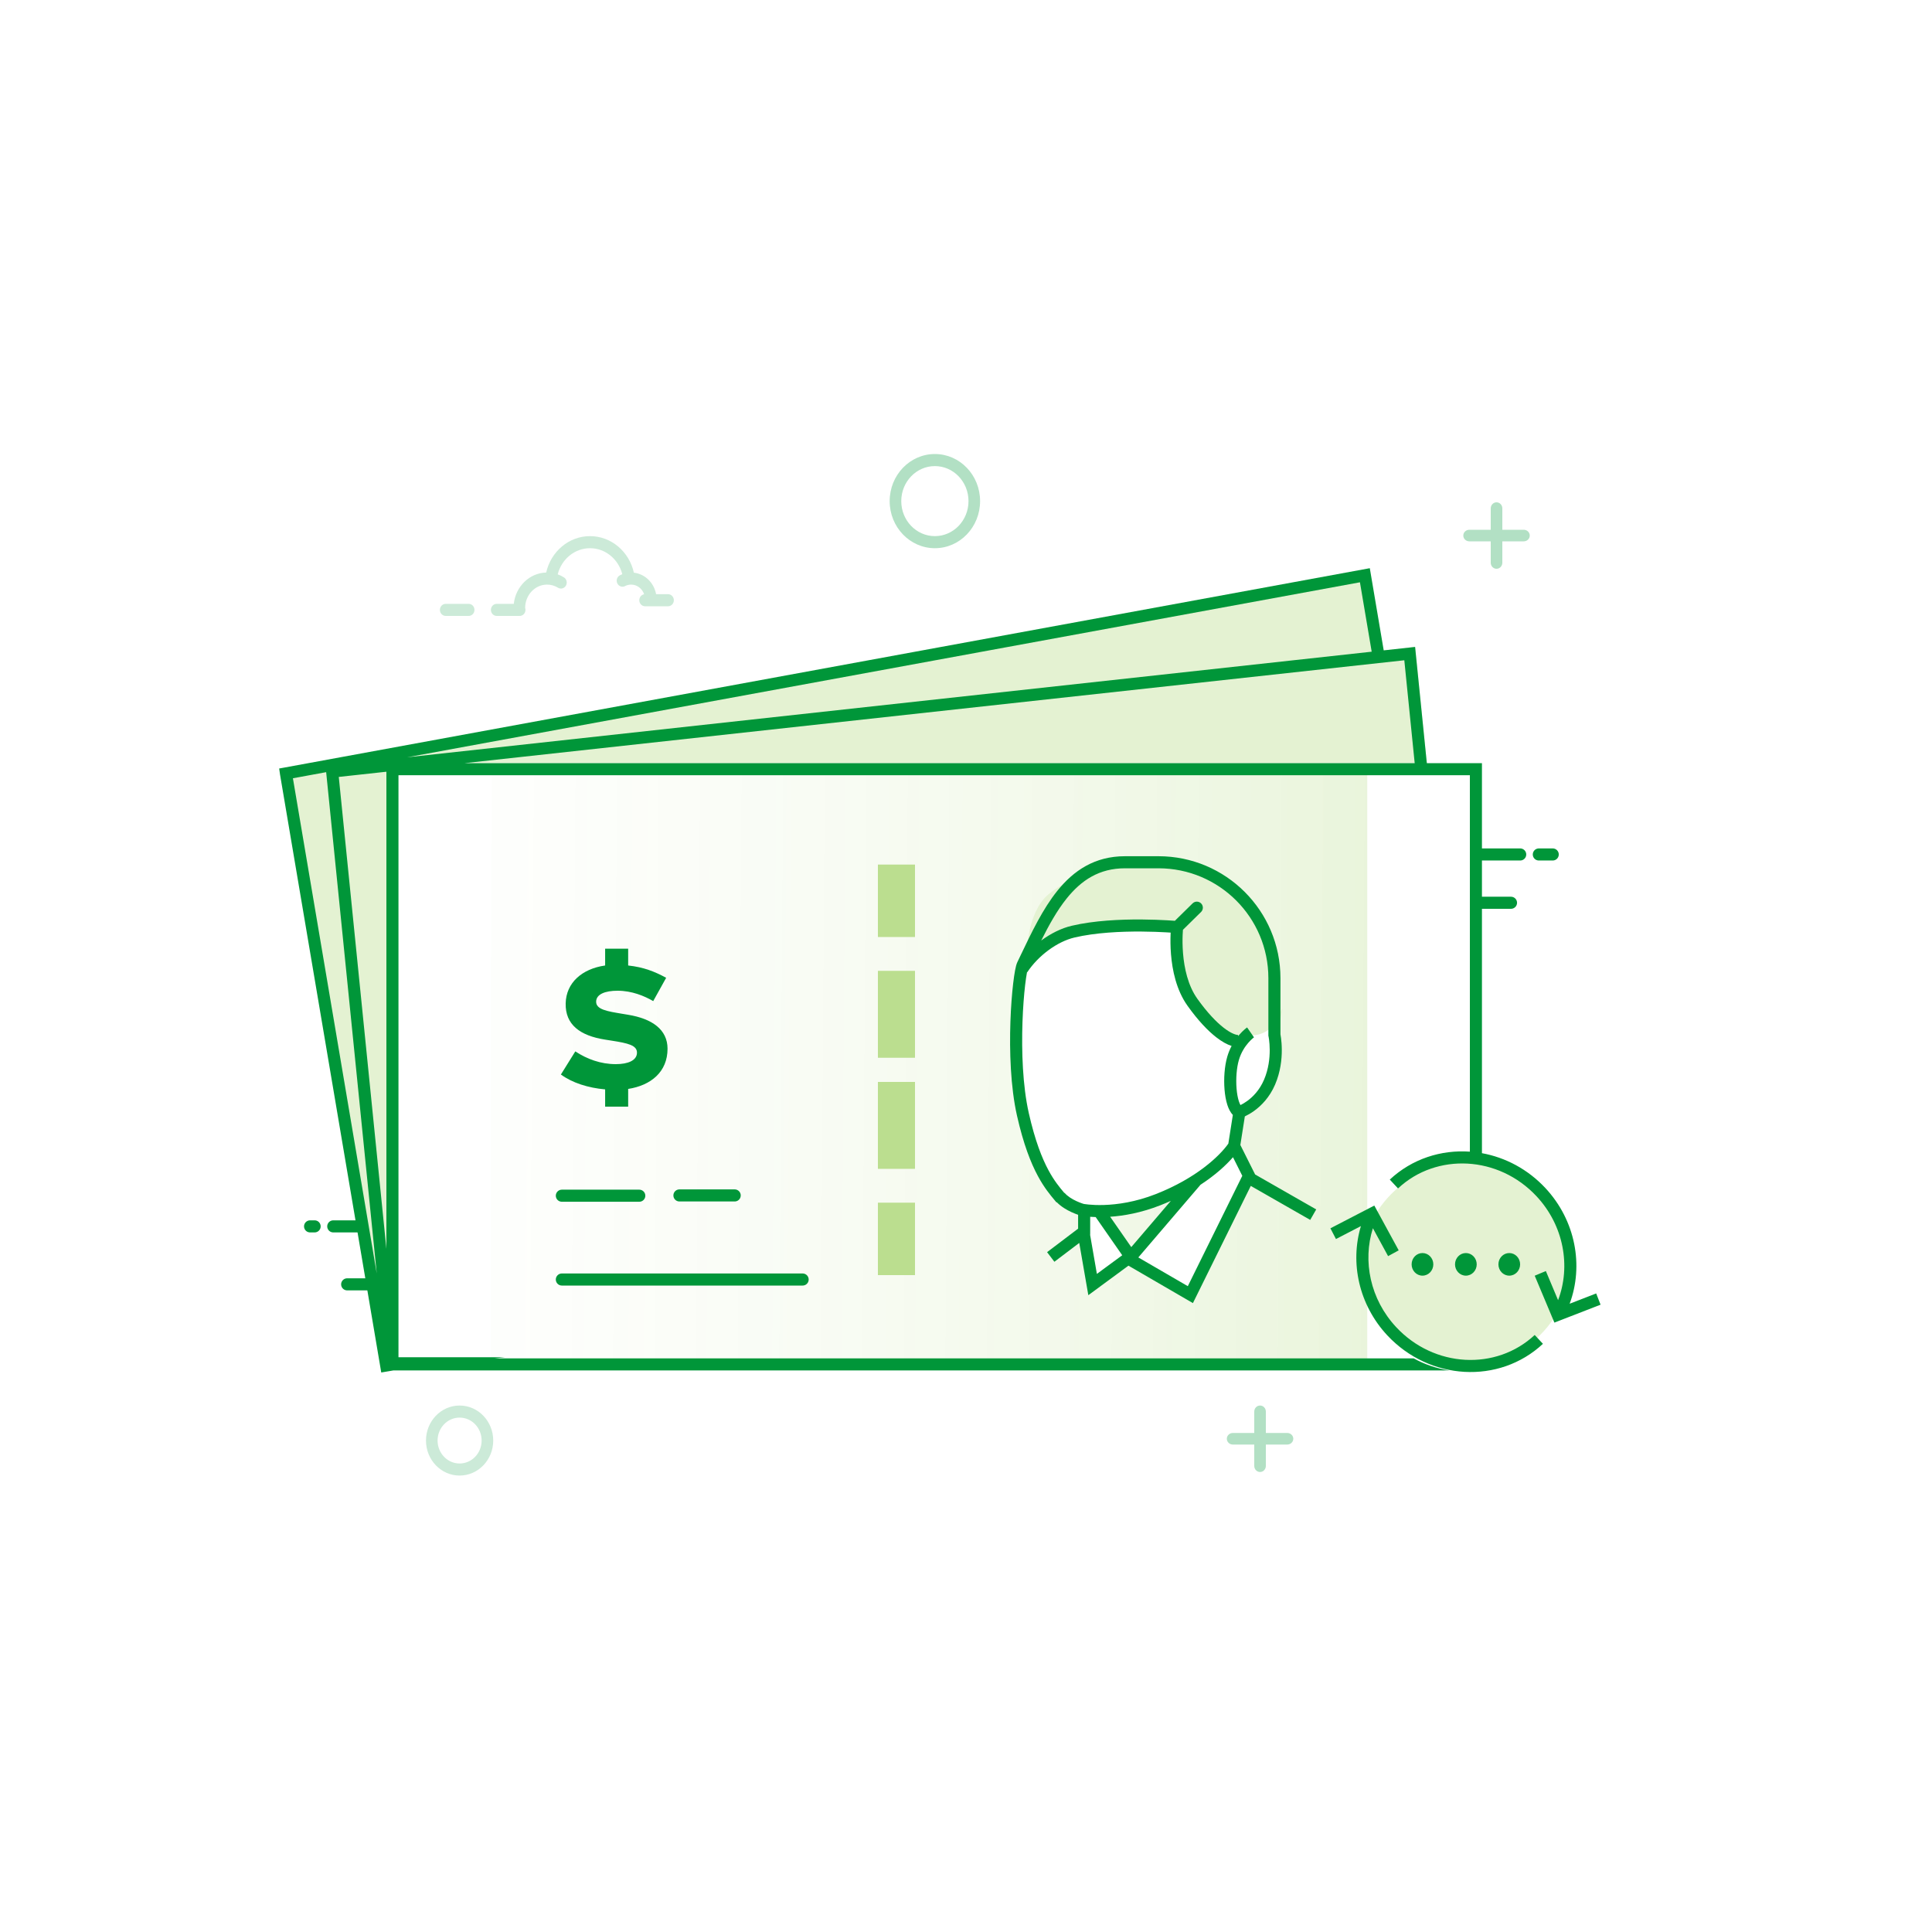 <svg width="400" height="400" viewBox="0 0 400 400" fill="none" xmlns="http://www.w3.org/2000/svg">
<rect width="400" height="400" fill="white"/>
<path fill-rule="evenodd" clip-rule="evenodd" d="M68.997 160.125L81.271 158.844V274.021L68.997 160.125Z" fill="#E4F2D2"/>
<path fill-rule="evenodd" clip-rule="evenodd" d="M80 281.228L59.207 160.125L282.582 119.096L285.46 136.101L68.997 160.125L80 281.228Z" fill="#E4F2D2"/>
<path fill-rule="evenodd" clip-rule="evenodd" d="M67.404 158.637L292.983 133.94L295.516 159.049L67.404 158.637Z" fill="#E4F2D2"/>
<path d="M80 158H306.821V283.736H80V158Z" fill="white"/>
<rect opacity="0.6" x="101.637" y="160" width="181.44" height="123" fill="url(#paint0_linear)" fill-opacity="0.3"/>
<path d="M130.055 229.117V225.45C134.748 224.728 138.206 221.935 138.206 217.128C138.206 213.138 134.995 210.915 130.055 210.098L128.801 209.889C125.723 209.376 123.386 209.015 123.424 207.362C123.462 205.842 125.267 205.12 127.87 205.12C130.815 205.12 133.418 206.203 135.242 207.267L137.921 202.441C135.546 201.149 133.247 200.237 130.055 199.895V196.418H125.286V199.895C120.498 200.579 117.211 203.467 117.116 207.742C117.021 212.131 120.061 214.43 125.305 215.247L126.635 215.456C130.055 215.988 131.917 216.425 131.879 217.983C131.841 219.579 129.979 220.32 127.509 220.32C124.336 220.32 121.505 219.256 119.111 217.679L116.128 222.467C118.484 224.196 121.79 225.241 125.286 225.545V229.117H130.055Z" fill="#009639"/>
<path d="M116.325 247.559H132.357" stroke="#009639" stroke-width="2.5" stroke-linecap="round"/>
<path d="M140.669 247.502H152.11" stroke="#009639" stroke-width="2.5" stroke-linecap="round"/>
<path d="M116.325 264.91H166.177" stroke="#009639" stroke-width="2.5" stroke-linecap="round"/>
<rect x="181.76" y="179" width="7.68" height="15" fill="#BBDE8F"/>
<rect x="181.76" y="201" width="7.68" height="18" fill="#BBDE8F"/>
<rect x="181.76" y="224" width="7.68" height="18" fill="#BBDE8F"/>
<rect x="181.76" y="249" width="7.68" height="15" fill="#BBDE8F"/>
<path fill-rule="evenodd" clip-rule="evenodd" d="M219.697 248.149C217.734 245.769 214.396 242.321 211.777 230.708C209.157 219.094 210.852 201.63 211.752 199.757C216.763 189.334 221.348 178.521 232.913 178.521L239.853 178.521C253.108 178.521 263.853 189.267 263.853 202.521V214.291C263.853 214.291 264.931 219.19 262.85 224.047C260.769 228.903 256.605 230.244 256.605 230.244L255.505 237.257C255.505 237.257 245.051 246.563 239.786 248.376C229.848 251.798 220.553 249.187 219.697 248.149Z" fill="white"/>
<path fill-rule="evenodd" clip-rule="evenodd" d="M212.588 197.487C212.588 197.487 220.139 191.523 227.172 191.523C234.205 191.523 239.331 191.644 243.02 191.644C246.71 191.644 243.334 196.451 244.537 200.014C245.739 203.577 245.411 203.117 247.79 207.016C250.17 210.915 254.64 215.532 256.34 215.532C258.039 215.532 259.319 214.343 259.319 214.343C259.319 214.343 263.205 214.524 264.94 210.003C266.675 205.482 263.853 216.162 263.853 214.291C263.853 212.421 266.974 205.971 263.158 197.487C259.342 189.002 261.338 185.304 247.901 180.385C234.464 175.466 221.448 181.416 217.018 185.209C212.588 189.002 212.588 197.487 212.588 197.487Z" fill="#E4F2D2"/>
<path fill-rule="evenodd" clip-rule="evenodd" d="M233.989 260.802L246.451 268.04L258.913 244.06L255.505 237.256C255.505 237.256 249.129 243.121 247.79 244.06C246.451 244.999 233.989 260.802 233.989 260.802Z" fill="white"/>
<path fill-rule="evenodd" clip-rule="evenodd" d="M226.251 264.909L224.461 256.624V250.865L227.592 251.481L233.206 260.802L226.251 264.909Z" fill="white"/>
<ellipse cx="303.492" cy="261.77" rx="21.116" ry="21.996" transform="rotate(64 303.492 261.77)" fill="#E4F2D2"/>
<path d="M305.6 176.908H314.741" stroke="#009639" stroke-width="2.5" stroke-linecap="round"/>
<path d="M68.997 253.908H74.742" stroke="#009639" stroke-width="2.5" stroke-linecap="round"/>
<path d="M71.877 265.908H77.621" stroke="#009639" stroke-width="2.5" stroke-linecap="round"/>
<path d="M64.197 253.908H65.141" stroke="#009639" stroke-width="2.5" stroke-linecap="round"/>
<path d="M305.6 186.908H312.837" stroke="#009639" stroke-width="2.5" stroke-linecap="round"/>
<path d="M318.597 176.908H321.477" stroke="#009639" stroke-width="2.5" stroke-linecap="round"/>
<path fill-rule="evenodd" clip-rule="evenodd" d="M102.117 298.25C102.117 302.254 99.001 305.5 95.157 305.5C91.313 305.5 88.197 302.254 88.197 298.25C88.197 294.246 91.313 291 95.157 291C99.001 291 102.117 294.246 102.117 298.25ZM90.597 298.25C90.597 300.873 92.638 303 95.157 303C97.675 303 99.717 300.873 99.717 298.25C99.717 295.627 97.675 293.5 95.157 293.5C92.638 293.5 90.597 295.627 90.597 298.25Z" fill="#CCEAD8"/>
<path fill-rule="evenodd" clip-rule="evenodd" d="M202.917 103.75C202.917 109.135 198.726 113.5 193.557 113.5C188.387 113.5 184.197 109.135 184.197 103.75C184.197 98.365 188.387 94 193.557 94C198.726 94 202.917 98.365 202.917 103.75ZM186.597 103.75C186.597 107.754 189.713 111 193.557 111C197.401 111 200.517 107.754 200.517 103.75C200.517 99.746 197.401 96.5 193.557 96.5C189.713 96.5 186.597 99.746 186.597 103.75Z" fill="#B2E0C4"/>
<path fill-rule="evenodd" clip-rule="evenodd" d="M115.466 118.915C115.911 119.073 116.34 119.279 116.747 119.53C117.317 119.883 117.506 120.649 117.168 121.243C116.83 121.837 116.094 122.033 115.523 121.681C114.841 121.259 114.067 121.035 113.26 121.035C110.771 121.035 108.742 123.181 108.724 125.849C108.769 125.981 108.794 126.122 108.794 126.27C108.794 126.96 108.257 127.52 107.594 127.52H102.837C102.174 127.52 101.637 126.96 101.637 126.27C101.637 125.579 102.174 125.02 102.837 125.02H106.372C106.769 121.433 109.604 118.629 113.084 118.537C114.058 114.195 117.771 111 122.157 111C126.557 111 130.274 114.213 131.237 118.567C133.544 118.827 135.401 120.658 135.838 123.02H138.314C138.977 123.02 139.514 123.579 139.514 124.27C139.514 124.96 138.977 125.52 138.314 125.52H133.557C132.894 125.52 132.357 124.96 132.357 124.27C132.357 123.649 132.791 123.134 133.361 123.036C132.958 121.866 131.902 121.035 130.67 121.035C130.228 121.035 129.803 121.14 129.416 121.342C128.823 121.65 128.103 121.399 127.807 120.781C127.511 120.163 127.752 119.413 128.345 119.105C128.506 119.021 128.671 118.946 128.839 118.88C128.038 115.766 125.335 113.5 122.157 113.5C118.971 113.5 116.257 115.781 115.466 118.915ZM97.034 127.52H92.277C91.614 127.52 91.077 126.96 91.077 126.27C91.077 125.579 91.614 125.02 92.277 125.02H97.034C97.697 125.02 98.234 125.579 98.234 126.27C98.234 126.96 97.697 127.52 97.034 127.52Z" fill="#CCEAD8"/>
<path fill-rule="evenodd" clip-rule="evenodd" d="M259.681 296.68V292.25C259.681 291.56 260.218 291 260.881 291C261.544 291 262.081 291.56 262.081 292.25V296.68H266.511C267.201 296.68 267.761 297.217 267.761 297.88C267.761 298.542 267.201 299.08 266.511 299.08H262.081V303.509C262.081 304.2 261.544 304.759 260.881 304.759C260.218 304.759 259.681 304.2 259.681 303.509V299.08H255.251C254.561 299.08 254.001 298.542 254.001 297.88C254.001 297.217 254.561 296.68 255.251 296.68H259.681Z" fill="#B2E0C4"/>
<path fill-rule="evenodd" clip-rule="evenodd" d="M308.641 109.68V105.25C308.641 104.56 309.178 104 309.841 104C310.504 104 311.041 104.56 311.041 105.25V109.68H315.471C316.161 109.68 316.721 110.217 316.721 110.88C316.721 111.542 316.161 112.08 315.471 112.08H311.041V116.509C311.041 117.2 310.504 117.759 309.841 117.759C309.178 117.759 308.641 117.2 308.641 116.509V112.08H304.211C303.521 112.08 302.961 111.542 302.961 110.88C302.961 110.217 303.521 109.68 304.211 109.68H308.641Z" fill="#B2E0C4"/>
<path fill-rule="evenodd" clip-rule="evenodd" d="M212.616 201.379C212.623 201.34 212.631 201.301 212.638 201.264L212.68 201.292C214.991 197.815 218.896 194.945 222.453 194.105C226.795 193.08 232.063 192.841 236.298 192.867C238.404 192.88 240.235 192.959 241.537 193.034C241.847 193.052 242.126 193.069 242.373 193.086C242.367 193.208 242.361 193.338 242.355 193.475C242.315 194.503 242.309 195.938 242.441 197.57C242.703 200.798 243.523 204.961 245.866 208.239C248.064 211.316 250.085 213.418 251.821 214.764C252.952 215.642 254.026 216.248 254.991 216.553C254.647 217.207 254.334 217.946 254.094 218.771C253.519 220.746 253.342 223.33 253.526 225.583C253.618 226.715 253.805 227.814 254.105 228.746C254.343 229.488 254.697 230.265 255.248 230.83L254.315 236.779C252.472 239.373 247.705 243.915 239.329 247.212C235.072 248.887 231.292 249.391 228.587 249.479C227.234 249.522 226.152 249.462 225.417 249.392C225.049 249.357 224.769 249.32 224.584 249.292C224.492 249.278 224.424 249.267 224.382 249.26L224.376 249.259L224.321 249.242C224.246 249.219 224.133 249.182 223.992 249.133C223.707 249.034 223.312 248.884 222.874 248.681C221.967 248.263 221.007 247.68 220.41 246.966L220.368 247.001C220.341 246.969 220.315 246.938 220.288 246.905L220.287 246.905C219.36 245.795 218.259 244.48 217.083 242.298C215.741 239.808 214.287 236.154 212.996 230.432C211.721 224.779 211.486 217.633 211.694 211.623C211.797 208.627 212.009 205.94 212.249 203.896C212.37 202.872 212.496 202.021 212.616 201.379ZM218.788 248.899L218.733 248.945C218.619 248.807 218.499 248.663 218.373 248.513L218.373 248.513C217.434 247.392 216.184 245.899 214.883 243.484C213.41 240.751 211.886 236.874 210.557 230.983C209.213 225.023 208.985 217.629 209.195 211.536C209.301 208.48 209.518 205.724 209.767 203.604C209.891 202.545 210.025 201.634 210.159 200.918C210.284 200.253 210.432 199.619 210.626 199.215C210.867 198.714 211.108 198.21 211.35 197.703C213.59 193.014 215.894 188.19 218.9 184.448C222.286 180.233 226.653 177.271 232.913 177.271H239.853C253.798 177.271 265.103 188.576 265.103 202.521V214.168C265.11 214.203 265.117 214.245 265.126 214.293C265.154 214.455 265.192 214.685 265.229 214.974C265.302 215.551 265.377 216.367 265.382 217.341C265.392 219.283 265.128 221.905 263.999 224.539C262.852 227.215 261.125 228.933 259.68 229.979C258.959 230.501 258.307 230.858 257.826 231.087L257.775 231.111L257.731 231.132L256.802 237.055L259.862 243.164L272.508 250.397L271.267 252.567L258.961 245.529L246.98 269.794L234.027 262.27L234.015 262.285L233.99 262.249L233.633 262.041L225.326 268.154L223.448 257.335L218.299 261.237L216.789 259.245L223.211 254.378V251.509L223.169 251.494C222.826 251.374 222.353 251.195 221.826 250.951C220.904 250.525 219.711 249.858 218.788 248.899ZM257.204 243.44L255.276 239.59C253.801 241.291 251.583 243.314 248.557 245.288L235.679 260.339L245.923 266.289L257.204 243.44ZM256.828 228.793C257.187 228.617 257.674 228.345 258.214 227.954C259.372 227.116 260.767 225.734 261.701 223.554C262.653 221.332 262.891 219.077 262.882 217.354C262.877 216.497 262.812 215.785 262.749 215.292C262.717 215.045 262.686 214.855 262.664 214.73C262.653 214.667 262.644 214.621 262.638 214.592L262.632 214.56L262.632 214.559L262.631 214.558L262.603 214.427V202.521C262.603 189.957 252.417 179.771 239.853 179.771H232.913C227.608 179.771 223.9 182.216 220.849 186.013C218.857 188.494 217.184 191.501 215.571 194.731C217.545 193.27 219.73 192.179 221.879 191.672C226.513 190.578 232.018 190.341 236.313 190.367C238.472 190.381 240.345 190.461 241.681 190.538C242.345 190.576 242.877 190.614 243.245 190.642L246.914 187.033C247.406 186.549 248.197 186.555 248.681 187.047C249.166 187.539 249.159 188.331 248.667 188.815L244.915 192.506C244.895 192.761 244.871 193.124 244.853 193.572C244.816 194.525 244.81 195.857 244.933 197.368C245.181 200.425 245.946 204.051 247.9 206.786C249.998 209.722 251.858 211.629 253.353 212.789C254.892 213.983 255.908 214.281 256.34 214.281V214.52C256.411 214.433 256.481 214.35 256.55 214.27C256.982 213.771 257.379 213.393 257.675 213.136C257.824 213.008 257.947 212.909 258.037 212.839C258.082 212.804 258.119 212.777 258.146 212.757L258.181 212.732L258.192 212.724L258.197 212.721L258.199 212.719L258.199 212.719C258.2 212.718 258.2 212.718 258.913 213.745C259.626 214.772 259.627 214.771 259.627 214.771L259.622 214.775C259.611 214.783 259.592 214.797 259.564 214.818C259.51 214.861 259.424 214.929 259.314 215.024C259.095 215.215 258.784 215.508 258.441 215.905C257.754 216.699 256.955 217.888 256.494 219.47C256.024 221.085 255.852 223.352 256.018 225.38C256.1 226.388 256.261 227.286 256.485 227.981C256.602 228.347 256.722 228.61 256.828 228.793ZM226.845 251.982L232.345 259.885L227.099 263.746L225.693 255.648L225.668 255.653L225.711 255.62V251.925C226.048 251.949 226.427 251.97 226.845 251.982ZM223.807 251.48H223.808L224.087 250.476L223.807 251.48ZM223.886 251.48H223.887C223.92 251.312 223.979 251.015 224.084 250.491L223.886 251.48ZM240.244 249.538C240.992 249.244 241.714 248.939 242.41 248.627L234.219 258.201L229.846 251.917C232.652 251.723 236.259 251.107 240.244 249.538Z" fill="#009639"/>
<path fill-rule="evenodd" clip-rule="evenodd" d="M286.483 134.653L283.603 117.639L58.981 158.896L57.8 159.11L57.974 160.334L78.934 284.159L81.399 283.742L81.398 283.736H300.04C297.41 283.33 294.931 282.469 292.686 281.236H102.397L104.548 281H82.5V160.5H304.321V238.438C298.379 238.017 292.364 239.91 287.74 244.222L289.445 246.05C297.435 238.6 310.276 239.259 318.123 247.674C323.797 253.758 325.247 262.181 322.585 269.189L320.052 263.155L317.747 264.123L321.822 273.831L331.379 270.123L330.475 267.792L324.979 269.925C327.904 262.052 326.229 252.701 319.951 245.969C316.302 242.056 311.656 239.631 306.821 238.753V158H295.41L292.982 133.941L286.483 134.653ZM70.14 160.854L80 258.575V159.775L70.14 160.854ZM292.897 158H96.208L290.748 136.701L292.897 158ZM283.993 134.926L281.561 120.556L84.279 156.791L283.993 134.926ZM67.528 159.868L60.645 161.132L78.001 263.665L67.528 159.868ZM284.535 249.598L289.586 258.872L287.39 260.068L284.243 254.289C282.092 261.079 283.668 268.984 289.065 274.771C296.912 283.186 309.753 283.845 317.743 276.395L319.448 278.224C310.379 286.68 295.959 285.83 287.236 276.476C281.308 270.119 279.486 261.428 281.762 253.852L276.598 256.529L275.448 254.309L284.535 249.598ZM294.507 264.11C295.747 264.11 296.753 263.062 296.753 261.77C296.753 260.477 295.747 259.43 294.507 259.43C293.266 259.43 292.26 260.477 292.26 261.77C292.26 263.062 293.266 264.11 294.507 264.11ZM305.739 261.77C305.739 263.062 304.733 264.11 303.492 264.11C302.252 264.11 301.246 263.062 301.246 261.77C301.246 260.477 302.252 259.43 303.492 259.43C304.733 259.43 305.739 260.477 305.739 261.77ZM312.478 264.11C313.718 264.11 314.724 263.062 314.724 261.77C314.724 260.477 313.718 259.43 312.478 259.43C311.237 259.43 310.231 260.477 310.231 261.77C310.231 263.062 311.237 264.11 312.478 264.11Z" fill="#009639"/>
<defs>
<linearGradient id="paint0_linear" x1="294.008" y1="110.399" x2="-9.343" y2="108.336" gradientUnits="userSpaceOnUse">
<stop stop-color="#78BE20" stop-opacity="0.954"/>
<stop offset="0.721" stop-color="white" stop-opacity="0.4"/>
<stop offset="0.853" stop-color="white" stop-opacity="0.01"/>
<stop offset="1" stop-color="white" stop-opacity="0.01"/>
</linearGradient>
</defs>
</svg>
